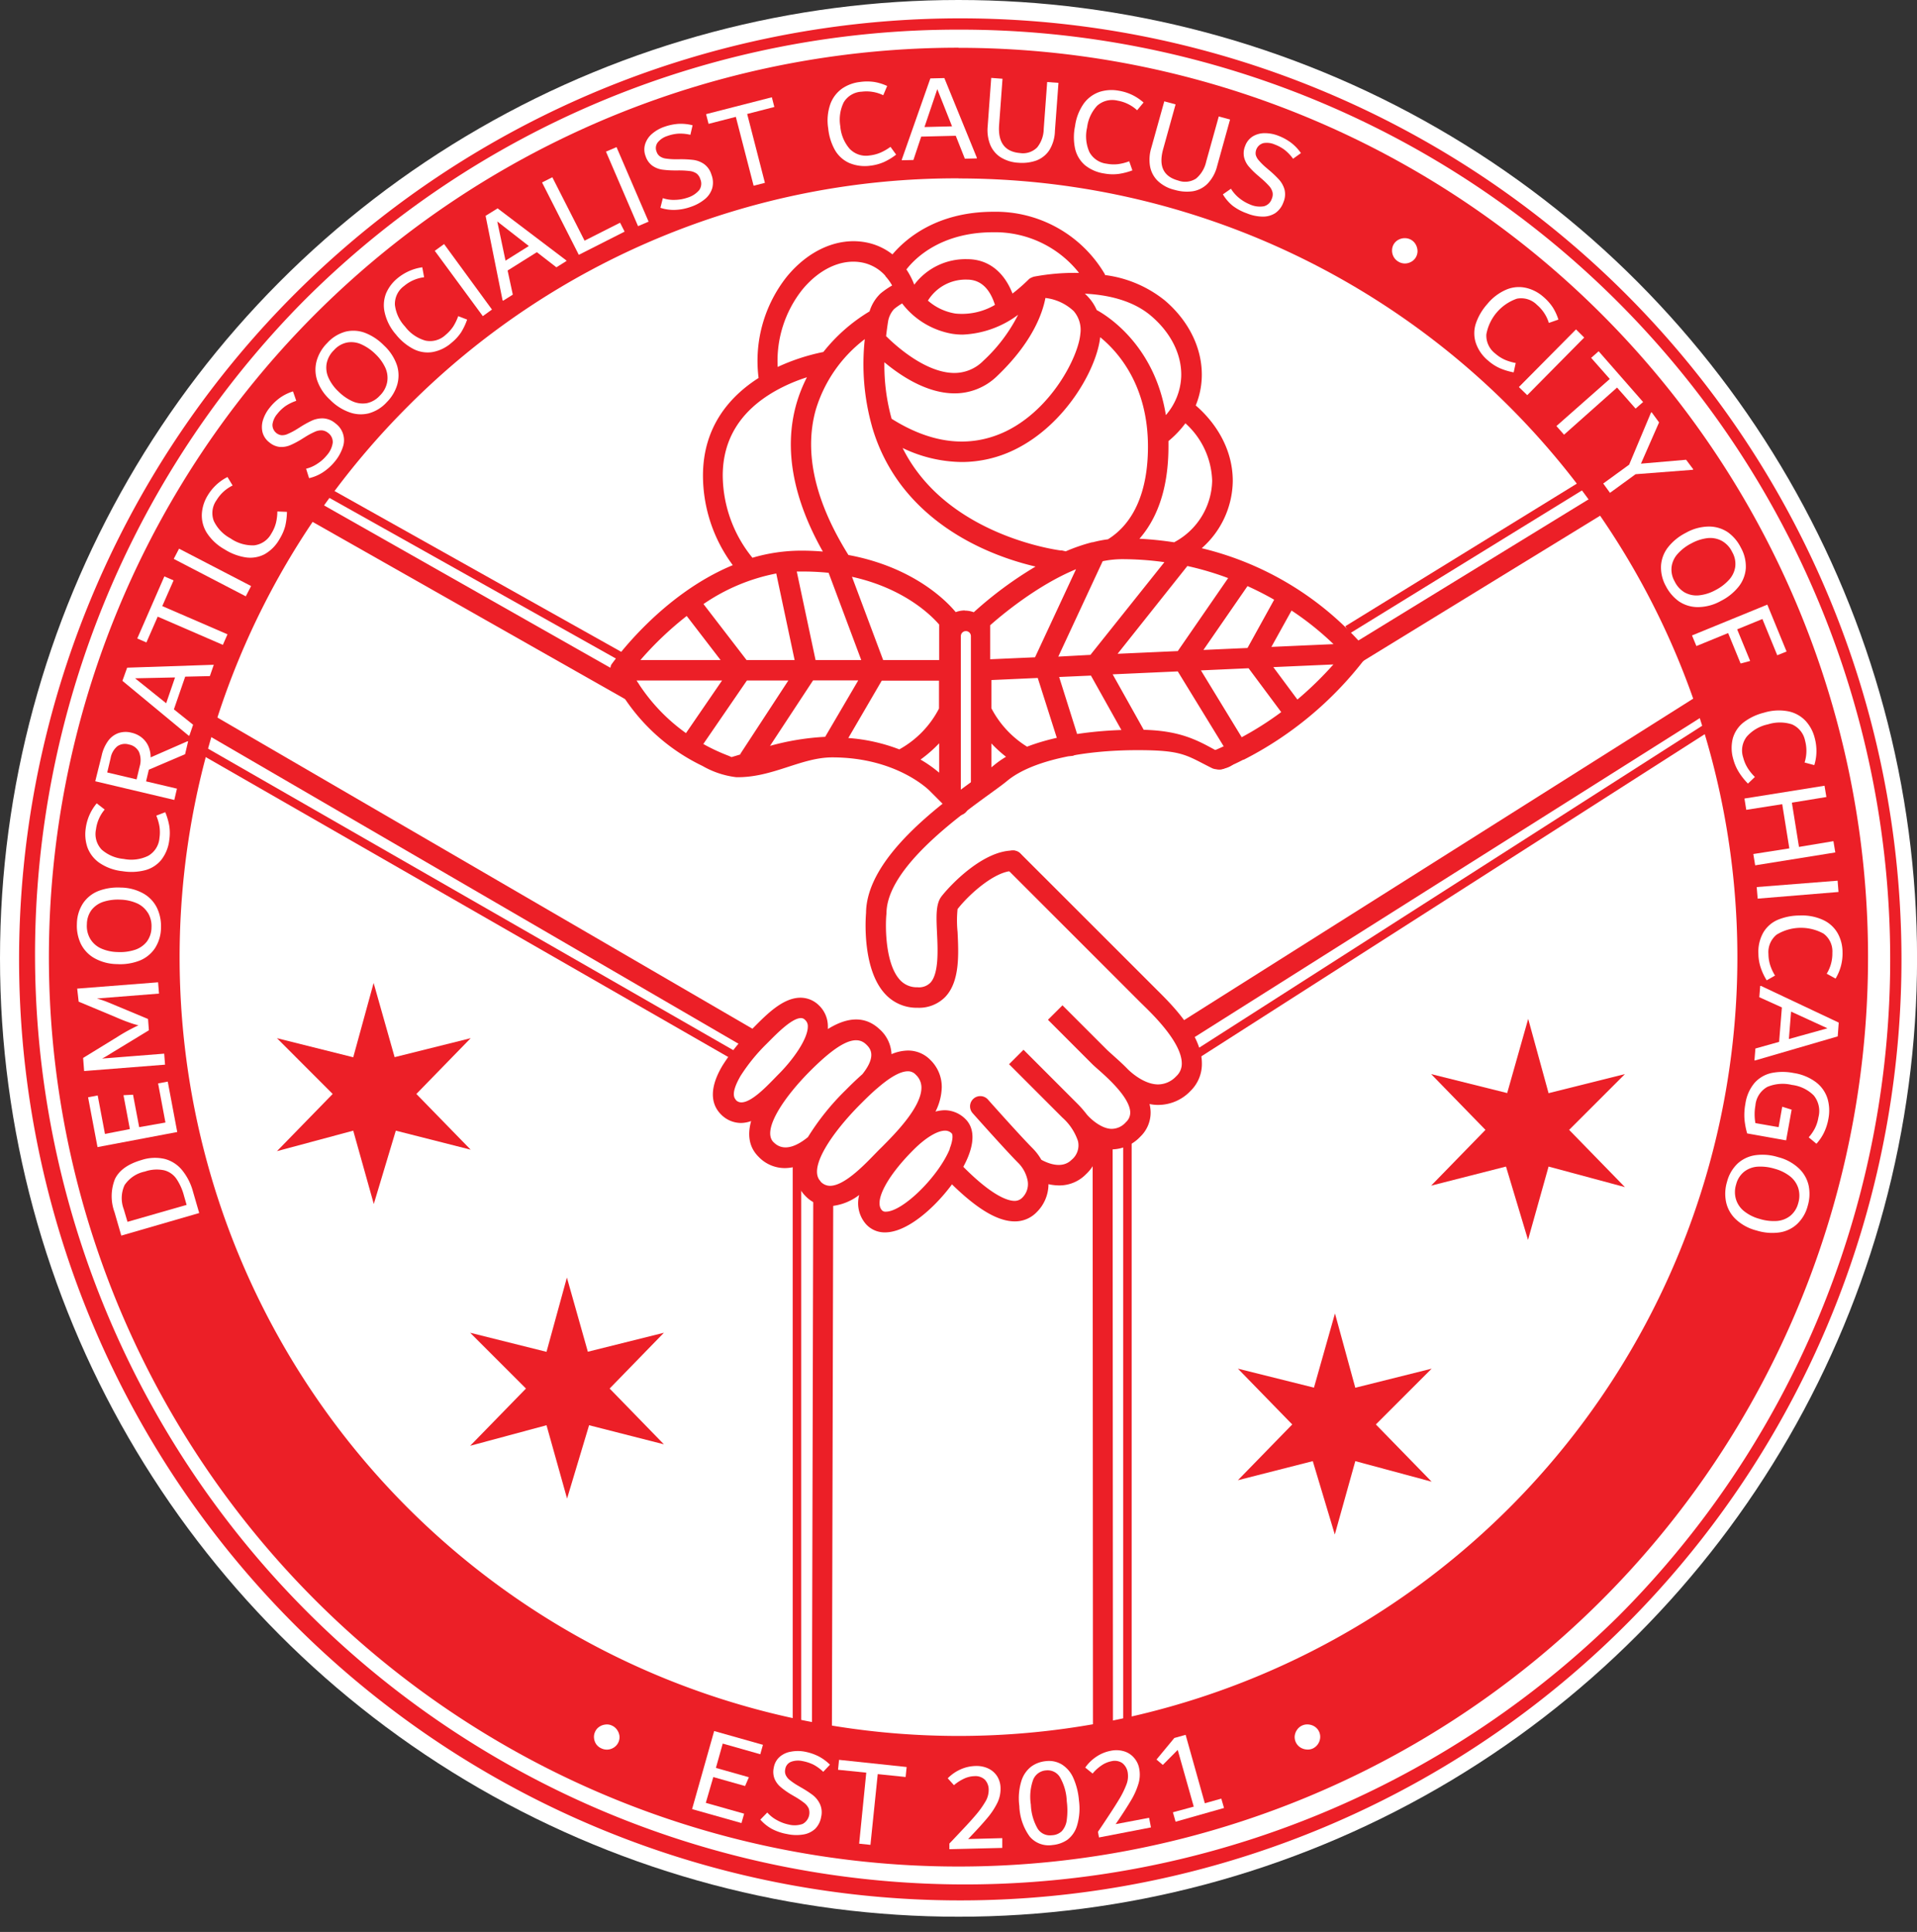 <svg id="Layer_1" data-name="Layer 1" xmlns="http://www.w3.org/2000/svg" viewBox="0 0 339.51 342.22"><rect x="0" y="0" width="339.51" height="342.22" fill="#333333" stroke="none"/><defs><style>.cls-1{fill:#fff;}.cls-2{fill:#ec1f27;}.cls-3,.cls-4{fill:none;stroke:#ec1f27;stroke-miterlimit:10;}.cls-3{stroke-width:1.5px;}.cls-4{stroke-width:3.54px;}</style></defs><circle class="cls-1" cx="169.76" cy="169.76" r="169.76"/><path class="cls-2" d="M170.07,5.25A164.69,164.69,0,0,1,286.53,286.39,164.7,164.7,0,0,1,53.61,53.48,163.65,163.65,0,0,1,170.07,5.25m0-2A166.69,166.69,0,1,0,336.76,169.94,166.69,166.69,0,0,0,170.07,3.25Z"/><line class="cls-3" x1="316.97" y1="119.52" x2="211.63" y2="186.95"/><line class="cls-3" x1="199.67" y1="200.3" x2="199.67" y2="323.59"/><line class="cls-3" x1="25.7" y1="127.08" x2="130.64" y2="187.33"/><line class="cls-3" x1="141.14" y1="206.18" x2="141.14" y2="321.09"/><line class="cls-3" x1="51.04" y1="83.24" x2="110.09" y2="116.36"/><line class="cls-3" x1="238.65" y1="111.57" x2="283.34" y2="84.04"/><line class="cls-4" x1="239.96" y1="115.91" x2="287.44" y2="86.79"/><line class="cls-4" x1="112.29" y1="122.7" x2="44.06" y2="84"/><line class="cls-4" x1="145.8" y1="211.67" x2="145.52" y2="324.99"/><line class="cls-4" x1="195.28" y1="201.3" x2="195.35" y2="322.59"/><line class="cls-4" x1="208.84" y1="183.34" x2="307.39" y2="121.1"/><line class="cls-4" x1="133.03" y1="184.14" x2="28.1" y2="123.1"/><g id="Mono_Logo_-_DSA_Black" data-name="Mono Logo - DSA Black"><line class="cls-2" x1="240.18" y1="115.73" x2="173.59" y2="118.71"/><line class="cls-2" x1="184.76" y1="117.7" x2="194.02" y2="97.81"/><line class="cls-2" x1="194.02" y1="117.8" x2="209.57" y2="98.25"/><line class="cls-2" x1="209.57" y1="117.1" x2="220.32" y2="101.51"/><line class="cls-2" x1="222.04" y1="116.54" x2="228.11" y2="105.53"/><line class="cls-2" x1="222.04" y1="116.54" x2="229.47" y2="126.52"/><line class="cls-2" x1="209.57" y1="117.1" x2="219.32" y2="133.02"/><line class="cls-2" x1="194.02" y1="117.8" x2="201.1" y2="130.45"/><line class="cls-2" x1="184.76" y1="117.7" x2="189.3" y2="132.11"/><line class="cls-2" x1="155.18" y1="118.71" x2="148.11" y2="99.8"/><line class="cls-2" x1="143" y1="118.71" x2="138.94" y2="99.56"/><line class="cls-2" x1="131.36" y1="118.71" x2="121.99" y2="106.57"/><line class="cls-2" x1="131.36" y1="118.71" x2="121.99" y2="132.35"/><line class="cls-2" x1="143" y1="118.71" x2="132.66" y2="134.53"/><line class="cls-2" x1="155.18" y1="118.71" x2="147.22" y2="132.35"/><line class="cls-2" x1="187.66" y1="99.33" x2="188.88" y2="99.61"/><path class="cls-2" d="M241.89,116.31a2,2,0,0,0,.1-.64v0s0-.06,0-.09a2,2,0,0,0-.13-.53,2.12,2.12,0,0,0-.12-.2,1.39,1.39,0,0,0-.11-.21,55.07,55.07,0,0,0-28.8-17.53,16.11,16.11,0,0,0,5.5-11.89c0-6.93-4.41-11.56-6.56-13.4a14.38,14.38,0,0,0,1.07-5c.16-4.95-2.21-9.9-6.52-13.58a21.12,21.12,0,0,0-10.63-4.52s0-.08,0-.12a22.41,22.41,0,0,0-19.74-11.09c-10.09,0-15.58,4.82-17.89,7.55a10.91,10.91,0,0,0-4.88-2.16c-4.87-.85-10,1.44-13.83,6.11a24,24,0,0,0-5,17.94c-5.1,3.26-9.85,8.63-9.85,17.31a26.63,26.63,0,0,0,5.28,15.85c-12.71,5.26-21,16.93-21.47,17.56a1.74,1.74,0,0,0-.14.27.41.41,0,0,1,0,.09,1.9,1.9,0,0,0-.12.62s0,0,0,.06,0,.05,0,.07a1.84,1.84,0,0,0,.12.61v0h0a34.53,34.53,0,0,0,16.23,16.28,15.72,15.72,0,0,0,6,2c6.43.1,11.45-3.51,17-3.51,11.43,0,17.17,5.84,17.26,5.93l3.8,3.81a1.8,1.8,0,0,0,1.29.53,1.78,1.78,0,0,0,1.28-.53,1.8,1.8,0,0,0,0-2.56l-.86-.86V112.68a.89.89,0,0,1,1.78,0v26.46a1.82,1.82,0,0,0,3.63,0v-7.45a23,23,0,0,0,4.9,3.95,1.81,1.81,0,1,0,1.88-3.1,17.54,17.54,0,0,1-6.78-7.08v-5l8.21-.37,4,12.57a1.81,1.81,0,0,0,1.73,1.27,2.15,2.15,0,0,0,.55-.08,1.82,1.82,0,0,0,1.18-2.28l-3.67-11.65,5.63-.25,6.53,11.67a1.8,1.8,0,0,0,1.59.93A1.75,1.75,0,0,0,202,132a1.82,1.82,0,0,0,.7-2.47l-5.64-10.08,11.53-.52,8.13,13.27c-.46.21-.91.42-1.39.62a1.81,1.81,0,0,0,.7,3.49,1.75,1.75,0,0,0,.7-.14c1.19-.5,2.33-1,3.45-1.6l.1,0h0a63.2,63.2,0,0,0,21.38-17.77,2.44,2.44,0,0,0,.14-.28Zm-54.46,0,7.86-16.9a17.49,17.49,0,0,1,3.34-.36,54.15,54.15,0,0,1,7.59.53L193.12,116ZM158.34,54.75a11.32,11.32,0,0,1,1.43-1,14.22,14.22,0,0,0,8.89,5.38,12.29,12.29,0,0,0,1.82.14,17.59,17.59,0,0,0,9.83-3.51,28.64,28.64,0,0,1-6.17,8.16,7.17,7.17,0,0,1-5.4,2.14c-5-.18-10.16-4.87-11.81-6.52.11-.92.23-1.86.39-2.81A4.4,4.4,0,0,1,158.34,54.75Zm6-1.5a7.84,7.84,0,0,1,6.95-3.72c2.81,0,4.21,2.21,4.92,4.48a11.53,11.53,0,0,1-7,1.53A9.67,9.67,0,0,1,164.34,53.25Zm-7.71,10.92c2.8,2.34,7.27,5.33,12,5.5a10.76,10.76,0,0,0,8.05-3.14c6.15-5.9,7.95-11,8.47-13.75a8.78,8.78,0,0,1,5,2.32,5.07,5.07,0,0,1,1.18,4.07c-.35,4-5.05,13.28-13.18,17.23-6.26,3-13.07,2.29-20.24-2.22A35.37,35.37,0,0,1,156.63,64.17Zm13.66,17.67a21.32,21.32,0,0,0,9.39-2.18c9-4.39,14.55-14.29,15.17-19.93,3.24,2.65,8.46,8.58,8.46,19.39,0,7.84-2.45,13.52-7.09,16.41l0,0a21.45,21.45,0,0,0-2.7.53.61.61,0,0,0-.13,0,31.83,31.83,0,0,0-4.64,1.6l-.66-.15H188s-.07,0-.11,0-16.46-2-25.38-13.87a27,27,0,0,1-2.65-4.28A24.72,24.72,0,0,0,170.29,81.84Zm40,18.42a53.21,53.21,0,0,1,7.22,2.14l-8.92,12.93-10.66.48Zm10.65,3.56c1.68.76,3.26,1.57,4.72,2.41l-4.72,8.55-7.81.35Zm7.8,4.33a52.06,52.06,0,0,1,7.43,5.95l-11,.49Zm-14.06-23a12.63,12.63,0,0,1-6.74,10.91,61.56,61.56,0,0,0-6.14-.63c2.79-3.18,5.14-8.26,5.14-16.36,0-.33,0-.62,0-.94a17.83,17.83,0,0,0,3-3.15A14.25,14.25,0,0,1,214.68,85.2ZM209.2,66.7a11.09,11.09,0,0,1-2.72,6.83c-2-12.43-10.47-17.65-12.25-18.61a8,8,0,0,0-1.46-2.26,6.44,6.44,0,0,0-.64-.64c3.94.2,8.49,1.13,11.81,4C207.41,59,209.32,62.86,209.2,66.7ZM175.89,41.14a18.94,18.94,0,0,1,15.21,7.2,39.22,39.22,0,0,0-8,.67s-.07,0-.12.05a1.39,1.39,0,0,0-.19.06l-.1.06-.05,0a3,3,0,0,0-.3.19s-.08,0-.11.08A32,32,0,0,1,179.32,52c-1.52-3.89-4.34-6.09-8-6.09a11.36,11.36,0,0,0-9.4,4.52,13.46,13.46,0,0,0-1.39-2.7C162.1,45.69,166.71,41.14,175.89,41.14ZM142.1,51.3c3-3.64,6.85-5.44,10.41-4.83a7.4,7.4,0,0,1,4.29,2.38l0,.06A8.73,8.73,0,0,1,158,50.57,14.56,14.56,0,0,0,155.93,52,7.39,7.39,0,0,0,154,55.16a30.31,30.31,0,0,0-8.18,7.19A36.25,36.25,0,0,0,137.73,65,20.32,20.32,0,0,1,142.1,51.3ZM128,84.26c0-6.45,3.13-11.49,9.3-15a29.75,29.75,0,0,1,5.61-2.43A26.18,26.18,0,0,0,141,71.7c-2.17,7.86-.57,16.6,4.73,26-1.24-.1-2.51-.16-3.85-.16a30.75,30.75,0,0,0-8.62,1.26A23.31,23.31,0,0,1,128,84.26Zm31.24,48.47a31.34,31.34,0,0,0-9-2l5.92-10.16h10.14v4.94a17.32,17.32,0,0,1-7.08,7.26Zm-22.86-.62L144,120.52h8l-5.86,10A44.89,44.89,0,0,0,136.41,132.11Zm-6.82,2-.49-.22a33.6,33.6,0,0,1-4.51-2.1l7.72-11.25h7.34l-8.5,13a.42.42,0,0,0,0,.1Zm7.92-32.51,3.25,15.32h-8.51L124.59,107A34.25,34.25,0,0,1,137.51,101.58Zm9.28-.11,5.77,15.43h-8.09l-3.33-15.68.76,0A44.09,44.09,0,0,1,146.79,101.47Zm19.57,11.21v4.22h-9.92l-5.52-14.75c9.41,2.08,14.18,7,15.44,8.46Zm-44.71-3.59,6,7.81h-14.2A58.29,58.29,0,0,1,121.65,109.09Zm-8.92,11.43h15.18l-6.39,9.32A32.51,32.51,0,0,1,112.73,120.52Zm50.34,14a23.09,23.09,0,0,0,3.29-2.88v5.21A22.45,22.45,0,0,0,163.07,134.57Zm7.81-26.41a4.68,4.68,0,0,0-1.59.3c-1.41-1.72-7.25-7.94-19-10.12-5.92-9.48-7.88-18.1-5.81-25.63a24.61,24.61,0,0,1,8.71-12.61,40.77,40.77,0,0,0,1.29,15.51,2.45,2.45,0,0,0,.09.32,31.76,31.76,0,0,0,5,9.94c7.12,9.44,18,13.15,23.86,14.52a67.82,67.82,0,0,0-10.94,8.09A4.57,4.57,0,0,0,170.88,108.16Zm4.52,4.52v-1.9c1.89-1.68,8.27-7.06,15.2-9.92l-7.26,15.6-7.94.35Zm37.32,6.1,8.44-.38,5.78,7.77a57.07,57.07,0,0,1-7,4.45Zm17.06,5.13-4.24-5.71,10.64-.47A62.83,62.83,0,0,1,229.78,123.91Z"/><path class="cls-2" d="M205,175.45l-.49-.49-23.78-23.77a1.81,1.81,0,0,0-2.57,2.56l23.78,23.78.52.51c1.87,1.82,6.82,6.67,6.84,10.32a3,3,0,0,1-1,2.3,4.43,4.43,0,0,1-3.18,1.43c-2.5,0-4.85-2.17-5.35-2.66-1.05-1.09-2.11-2-2.93-2.75-.36-.32-.65-.58-.83-.76l-7.84-7.84-2.57,2.56,7.84,7.85c.22.22.57.53,1,.91,1.69,1.49,5.65,5,5.73,7.63a2.29,2.29,0,0,1-.77,1.75,3.36,3.36,0,0,1-2.61,1.18c-1.87-.08-3.76-1.88-4.33-2.57h0a19.36,19.36,0,0,0-1.76-2l-9.43-9.44-2.56,2.56,9.43,9.44a9.71,9.71,0,0,1,2.77,4.16,3.3,3.3,0,0,1-1.12,3.33c-1.79,1.78-4.45.49-5.36,0a9.82,9.82,0,0,0-1.59-2.08c-2.19-2.2-7.81-8.52-7.87-8.59a1.81,1.81,0,1,0-2.71,2.41c.23.26,5.75,6.47,8,8.74a6.09,6.09,0,0,1,1.74,3.22,3.36,3.36,0,0,1-1,3.06,1.86,1.86,0,0,1-1.31.52c-1.22,0-4.09-.88-9.59-6.55a1.81,1.81,0,0,0-2.6,2.52c5,5.13,8.94,7.63,12.16,7.66h.05a5.3,5.3,0,0,0,3.85-1.59,7,7,0,0,0,2.13-5,8.86,8.86,0,0,0,1.87.22,6.57,6.57,0,0,0,4.79-2,7.14,7.14,0,0,0,2.27-4.79,7.58,7.58,0,0,0,2,.41h.33a7.09,7.09,0,0,0,5-2.25,5.91,5.91,0,0,0,1.83-4.43,7,7,0,0,0-.19-1.36,7,7,0,0,0,1.46.16h.11a7.9,7.9,0,0,0,5.7-2.49,6.66,6.66,0,0,0,2-4.89C212.86,183.18,207.32,177.76,205,175.45Z"/><path class="cls-2" d="M167.33,196.66a6.71,6.71,0,0,0-1.65.24,10.15,10.15,0,0,0,1.11-4.27,6.66,6.66,0,0,0-2-4.86,5.5,5.5,0,0,0-4-1.68,7.6,7.6,0,0,0-2.9.64,6.26,6.26,0,0,0-2.15-4.45c-2.89-2.68-6.23-1.8-9.12,0,0-.16,0-.31,0-.47a5.13,5.13,0,0,0-1.6-3.74,4.63,4.63,0,0,0-3.25-1.34c-3.06,0-5.92,2.88-8.21,5.19l-.46.46a35.53,35.53,0,0,0-5.15,6.38c-2.74,4.61-1.66,7.24-.26,8.64a5,5,0,0,0,3.54,1.52,5.62,5.62,0,0,0,1.8-.34c-.65,2.34-.45,4.57,1.32,6.33a6.41,6.41,0,0,0,4.66,2,7.3,7.3,0,0,0,2-.3,5.93,5.93,0,0,0,1.64,5.25,5.8,5.8,0,0,0,4.21,1.81h0a9.6,9.6,0,0,0,5.31-2,5.63,5.63,0,0,0,1.14,5.1,4.43,4.43,0,0,0,3.45,1.53h0c5.32,0,12.59-8.13,14.7-13.41,1.49-3.71.54-5.7-.52-6.71A5.25,5.25,0,0,0,167.33,196.66Zm-37-1.85c-.92-.92.12-3,.82-4.22a32.28,32.28,0,0,1,4.6-5.67l.46-.46c1.53-1.54,4.09-4.12,5.64-4.12a1,1,0,0,1,.75.34,1.47,1.47,0,0,1,.47,1.15c0,2.24-2.68,6-5.38,8.65l-.64.66c-1.41,1.44-4,4.13-5.74,4.13A1.3,1.3,0,0,1,130.29,194.81Zm6.66,7.51c-2.11-2.11,1.84-8,6.69-12.81s7.82-6.25,9.65-4.57c.68.64,2.09,1.95-.59,5.33-1,.89-2,1.84-2.94,2.8a44,44,0,0,0-6.71,8.35C141.53,202.7,138.92,204.29,137,202.32Zm8.34,6.93c-2.27-2.27,1.9-8.47,7-13.61.77-.77,1.79-1.79,2.9-2.76,0,0,.1-.07.15-.12v0c1.83-1.59,3.86-3,5.42-3a1.85,1.85,0,0,1,1.39.61,3.1,3.1,0,0,1,1,2.29c0,3.55-4.93,8.42-7,10.51l-.51.5-.83.85c-2,2.07-5.39,5.53-7.85,5.53A2.27,2.27,0,0,1,145.29,209.25Zm22.89-5.75c-2,4.89-8.32,11.13-11.34,11.13a.82.82,0,0,1-.71-.28c-1.39-1.6.93-6,5.64-10.7,2.11-2.11,4.19-3.37,5.56-3.37a1.61,1.61,0,0,1,1.18.48C168.78,201,168.78,202,168.18,203.5Z"/><path class="cls-2" d="M157,161.81c0-7.91,12.43-16.93,18.4-21.26,1.3-.94,2.32-1.68,3-2.25,4.1-3.39,12.72-5.42,23.06-5.42,8,0,8.57.88,13.18,3.18,1.59.8,5.18-.79,3.59-1.59-5.1-2.55-7.79-5.21-16.77-5.21-11.32,0-20.57,2.27-25.37,6.25-.59.49-1.62,1.24-2.82,2.1-6.93,5-19.82,14.39-19.89,24.12-.09,1-.68,9.89,3.33,14.28a7.55,7.55,0,0,0,5.79,2.5,6.48,6.48,0,0,0,4.91-1.92c2.61-2.74,2.37-7.6,2.18-11.51a19.86,19.86,0,0,1,0-4.05c2.12-2.72,6.7-6.75,9.81-6.75a1.81,1.81,0,0,0,0-3.62c-5.2,0-10.91,5.88-12.67,8.14-1,1.32-.92,3.48-.78,6.46s.35,7.21-1.19,8.83a2.84,2.84,0,0,1-2.28.79,4,4,0,0,1-3.11-1.32c-2.56-2.8-2.6-9.31-2.39-11.59Z"/></g><path class="cls-2" d="M169.76,31.61A137.95,137.95,0,0,1,267.3,267.1,137.94,137.94,0,1,1,72.22,72a137,137,0,0,1,97.54-40.41m0-23.14A161.09,161.09,0,1,0,330.84,169.56,161.09,161.09,0,0,0,169.76,8.47Z"/><path class="cls-1" d="M105.62,309a2.3,2.3,0,0,1-.41-1.07,2.11,2.11,0,0,1,.18-1.16,2.07,2.07,0,0,1,.74-.89,2.36,2.36,0,0,1,1.09-.4,2,2,0,0,1,1.15.18,2.13,2.13,0,0,1,.91.75,2.41,2.41,0,0,1,.43,1.09,2.18,2.18,0,0,1-.92,2,2.31,2.31,0,0,1-1.1.41,2.23,2.23,0,0,1-1.16-.2A2.21,2.21,0,0,1,105.62,309Z"/><path class="cls-1" d="M125,319.35l6.79,1.92-.47,1.66-8.75-2.47,3.91-13.83,8.64,2.44-.47,1.67L128,308.85l-1.21,4.31,5.84,1.65-.67,1.56-5.63-1.59Z"/><path class="cls-1" d="M136.66,323.94a7.63,7.63,0,0,1-2-1.62l1.23-1.26a6.11,6.11,0,0,0,1.78,1.39,7.26,7.26,0,0,0,2,.74,4.26,4.26,0,0,0,2.49-.11,2.27,2.27,0,0,0,1.07-2.73,2.7,2.7,0,0,0-.81-1,14.2,14.2,0,0,0-1.75-1.16l-.34-.2a14,14,0,0,1-2-1.38,3.92,3.92,0,0,1-1.14-1.49,3.37,3.37,0,0,1-.15-2,3.26,3.26,0,0,1,1.06-1.93,4,4,0,0,1,2-.91,6.52,6.52,0,0,1,2.41,0,9.35,9.35,0,0,1,2.41.8,8.29,8.29,0,0,1,2.07,1.51l-1.19,1.26a7.87,7.87,0,0,0-1.68-1.24,7.44,7.44,0,0,0-2-.66,3.6,3.6,0,0,0-2,.12,1.65,1.65,0,0,0-1.05,1.33,1.63,1.63,0,0,0,.08,1,2.37,2.37,0,0,0,.72.91,11.61,11.61,0,0,0,1.59,1.07l.35.21a19,19,0,0,1,2.15,1.39,4.42,4.42,0,0,1,1.25,1.57,3.54,3.54,0,0,1,.22,2.29,3.89,3.89,0,0,1-1.06,2.11,4,4,0,0,1-2.07,1,7.63,7.63,0,0,1-2.88-.07A9.09,9.09,0,0,1,136.66,323.94Z"/><path class="cls-1" d="M160.57,313l-.18,1.77-4.94-.51-1.29,12.53-2-.21L153.42,314l-5-.51.18-1.76Z"/><path class="cls-1" d="M177.51,325.6l0,1.73-9.37.23,0-1,.78-.82c1.72-1.82,3-3.17,3.74-4.06a16.07,16.07,0,0,0,1.81-2.47,4,4,0,0,0,.63-2.1,2.59,2.59,0,0,0-.69-1.88,2.46,2.46,0,0,0-1.84-.61,4.7,4.7,0,0,0-1.89.47,7.58,7.58,0,0,0-1.73,1.13L167.85,315a7.34,7.34,0,0,1,2.23-1.56,6.83,6.83,0,0,1,2.7-.62,4.87,4.87,0,0,1,2.22.43,3.78,3.78,0,0,1,1.59,1.37,4,4,0,0,1,.61,2.12,5.61,5.61,0,0,1-.55,2.58,13.14,13.14,0,0,1-1.78,2.7c-.79.95-1.92,2.19-3.41,3.74Z"/><path class="cls-1" d="M182.35,325.3a9.76,9.76,0,0,1-1.82-5.39,10.42,10.42,0,0,1,.37-4.46,5.1,5.1,0,0,1,1.77-2.55,5.24,5.24,0,0,1,2.56-.94,4.42,4.42,0,0,1,2.86.61,5.4,5.4,0,0,1,2,2.37,12.27,12.27,0,0,1,1,4,10.58,10.58,0,0,1-.35,4.47,4.86,4.86,0,0,1-1.73,2.5,5.52,5.52,0,0,1-2.61.91A4.38,4.38,0,0,1,182.35,325.3Zm5.7-.93a3.61,3.61,0,0,0,.88-2,12.67,12.67,0,0,0,0-3.3,9.22,9.22,0,0,0-1.2-4.25,2.54,2.54,0,0,0-2.46-1.22,2.64,2.64,0,0,0-2.29,1.65,9,9,0,0,0-.41,4.42,9.14,9.14,0,0,0,1.21,4.26,2.57,2.57,0,0,0,2.49,1.16A2.7,2.7,0,0,0,188.05,324.37Z"/><path class="cls-1" d="M203.51,322l.33,1.7-9.2,1.78-.19-1,.63-.93c1.39-2.08,2.4-3.62,3-4.63a15.9,15.9,0,0,0,1.38-2.73,4.08,4.08,0,0,0,.27-2.17,2.63,2.63,0,0,0-1-1.74,2.42,2.42,0,0,0-1.91-.3,4.64,4.64,0,0,0-1.79.78,7.21,7.21,0,0,0-1.52,1.4l-1.31-1.06a7.39,7.39,0,0,1,1.95-1.91,6.79,6.79,0,0,1,2.56-1.06,4.77,4.77,0,0,1,2.26.06,3.69,3.69,0,0,1,1.79,1.09,3.92,3.92,0,0,1,1,2,5.61,5.61,0,0,1-.12,2.63,12.82,12.82,0,0,1-1.3,2.95c-.63,1.07-1.54,2.49-2.75,4.26Z"/><path class="cls-1" d="M213.38,319.42l2.92-.82.48,1.66-8.58,2.43-.47-1.67,3.69-1-2.84-10.05-2.64,2.66-1.12-.95,3.16-3.82,2-.56Z"/><path class="cls-1" d="M231.31,309.89a2.37,2.37,0,0,1-1.08-.4,2.19,2.19,0,0,1-.93-2,2.39,2.39,0,0,1,.42-1.09,2.19,2.19,0,0,1,2.05-.93,2.4,2.4,0,0,1,1.11.4,2.1,2.1,0,0,1,.74.88,2.17,2.17,0,0,1,.18,1.15,2.29,2.29,0,0,1-1.34,1.84A2.19,2.19,0,0,1,231.31,309.89Z"/><path class="cls-1" d="M20.35,208.87q1.11-2.34,4.72-3.39a7.6,7.6,0,0,1,4.14-.18,5.9,5.9,0,0,1,3.06,2,10.19,10.19,0,0,1,1.91,3.78l1.1,3.79-13.8,4-1.2-4.15A8.23,8.23,0,0,1,20.35,208.87Zm10.88-.08a3.79,3.79,0,0,0-2.16-1.49,6.39,6.39,0,0,0-3.4.22,5.7,5.7,0,0,0-3.61,2.41,5.53,5.53,0,0,0-.14,4.27l.66,2.23,10.47-3-.46-1.6A9.76,9.76,0,0,0,31.23,208.79Z"/><path class="cls-1" d="M29.3,198.84,28,191.91l1.71-.32,1.68,8.93-14.12,2.67-1.67-8.82,1.7-.33,1.29,6.82L23,200l-1.13-6,1.69-.09,1.09,5.75Z"/><path class="cls-1" d="M13.67,175.12,28,174l.16,2-11,.87a18.1,18.1,0,0,1,2.06.71l7,2.92.15,2-6.43,3.91-1,.62c-.33.2-.62.36-.86.48l11-.87.15,1.95-14.33,1.13-.18-2.32,6.07-3.73a32.47,32.47,0,0,1,3.73-2.05,15.28,15.28,0,0,1-1.76-.54q-1-.35-2.25-.9l-6.58-2.75Z"/><path class="cls-1" d="M27.42,168a5.91,5.91,0,0,1-2.72,2.17,9.47,9.47,0,0,1-3.95.61,8.43,8.43,0,0,1-4.11-1.1,5.94,5.94,0,0,1-2.36-2.57,7.43,7.43,0,0,1-.66-3.47A6.79,6.79,0,0,1,14.71,160a5.89,5.89,0,0,1,2.71-2.17,9.66,9.66,0,0,1,3.95-.61,8.37,8.37,0,0,1,4.11,1.1,5.91,5.91,0,0,1,2.36,2.58,7.52,7.52,0,0,1,.67,3.46A6.76,6.76,0,0,1,27.42,168Zm-1.26-6.34A4.32,4.32,0,0,0,24.24,160a7.81,7.81,0,0,0-2.93-.64,8.45,8.45,0,0,0-3,.38,4.38,4.38,0,0,0-2.09,1.44,4.29,4.29,0,0,0-.83,2.52,4.48,4.48,0,0,0,.62,2.65A4.32,4.32,0,0,0,17.89,168a7.57,7.57,0,0,0,2.92.64,8.51,8.51,0,0,0,3.05-.38A4.43,4.43,0,0,0,26,166.8a4.29,4.29,0,0,0,.83-2.52A4.56,4.56,0,0,0,26.16,161.63Z"/><path class="cls-1" d="M28.55,152.33a5.51,5.51,0,0,1-2.86,1.82,9.8,9.8,0,0,1-4,.17,8.88,8.88,0,0,1-4.13-1.51,5.77,5.77,0,0,1-2.08-2.72,7.19,7.19,0,0,1-.3-3.34,8.64,8.64,0,0,1,1.95-4.45l1.41,1.1A6.78,6.78,0,0,0,17,146.91a4,4,0,0,0,1,3.58,6.8,6.8,0,0,0,3.91,1.66,6.84,6.84,0,0,0,4.33-.55,4,4,0,0,0,2-3.15,7.1,7.1,0,0,0,0-2.06,9,9,0,0,0-.56-1.91l1.59-.61a11.68,11.68,0,0,1,.71,2.42,8.35,8.35,0,0,1,0,2.5A7,7,0,0,1,28.55,152.33Z"/><path class="cls-1" d="M33.19,131.31l.13,0-.54,2.29-6.42,2.74-.49,2.07,5.47,1.29-.47,2-14-3.31L18,133.86a6.91,6.91,0,0,1,1.17-2.65A3.85,3.85,0,0,1,21,129.85a4,4,0,0,1,2.29-.06,4.47,4.47,0,0,1,1.75.81,4.11,4.11,0,0,1,1.19,1.47,4.91,4.91,0,0,1,.45,2.09Zm-9,6.75.54-2.27a3.87,3.87,0,0,0-.12-2.61,2.5,2.5,0,0,0-1.78-1.3,2.36,2.36,0,0,0-2.06.32,3.5,3.5,0,0,0-1.18,2.1l-.6,2.53Z"/><path class="cls-1" d="M22.52,118.27l15.21-.51.13,0-.69,2-4.37.1-2,5.79,3.4,2.73-.66,1.93-.13,0-11.73-9.71Zm6.91,6.3L31,120l-7.08.15Z"/><path class="cls-1" d="M29.11,102.1l1.63.71-2,4.55,11.55,5-.82,1.87-11.54-5-2,4.57-1.62-.7Z"/><path class="cls-1" d="M43.53,105.63,30.77,99l.94-1.81,12.76,6.62Z"/><path class="cls-1" d="M46.85,98.18a5.49,5.49,0,0,1-3.35.55,9.77,9.77,0,0,1-3.73-1.42,8.9,8.9,0,0,1-3.19-3A5.77,5.77,0,0,1,35.75,91a7,7,0,0,1,1-3.18,8.61,8.61,0,0,1,3.54-3.32L41.2,86a6.84,6.84,0,0,0-2.85,2.6,3.92,3.92,0,0,0-.48,3.69,6.84,6.84,0,0,0,2.94,3.07A6.9,6.9,0,0,0,45,96.6a4,4,0,0,0,3.07-2.11,6.65,6.65,0,0,0,.81-1.89,9,9,0,0,0,.24-2l1.7.07a12,12,0,0,1-.3,2.5,8.56,8.56,0,0,1-1,2.3A7,7,0,0,1,46.85,98.18Z"/><path class="cls-1" d="M57.13,83.7a7.5,7.5,0,0,1-2.39,1l-.53-1.67a6.27,6.27,0,0,0,2.06-.93,6.73,6.73,0,0,0,1.59-1.43,4.19,4.19,0,0,0,1.07-2.26,2,2,0,0,0-.84-1.74A2,2,0,0,0,57,76.23a2.72,2.72,0,0,0-1.25.26,13.62,13.62,0,0,0-1.84,1l-.34.21a15.43,15.43,0,0,1-2.17,1.16,4.11,4.11,0,0,1-1.85.31,3.4,3.4,0,0,1-1.85-.81,3.31,3.31,0,0,1-1.22-1.84,4.11,4.11,0,0,1,.12-2.19,6.64,6.64,0,0,1,1.16-2.11,9.2,9.2,0,0,1,1.83-1.76,8.36,8.36,0,0,1,2.3-1.13L52.47,71a8,8,0,0,0-1.88.91,7,7,0,0,0-1.49,1.42,3.6,3.6,0,0,0-.84,1.83,1.83,1.83,0,0,0,1.58,1.93A2.38,2.38,0,0,0,51,76.85a11.62,11.62,0,0,0,1.69-.9l.34-.21a17.83,17.83,0,0,1,2.24-1.25,4.45,4.45,0,0,1,2-.38,3.6,3.6,0,0,1,2.13.88,3.68,3.68,0,0,1,1.31,4.23,7.71,7.71,0,0,1-1.4,2.52A9.3,9.3,0,0,1,57.13,83.7Z"/><path class="cls-1" d="M65.26,73.23A5.87,5.87,0,0,1,61.8,73a9.13,9.13,0,0,1-3.35-2.19,8.3,8.3,0,0,1-2.32-3.56,6,6,0,0,1,0-3.5,7.35,7.35,0,0,1,1.83-3,6.79,6.79,0,0,1,3.23-2,5.87,5.87,0,0,1,3.46.21A9.48,9.48,0,0,1,68,61.19a8.52,8.52,0,0,1,2.32,3.56,6,6,0,0,1,0,3.5,7.39,7.39,0,0,1-1.83,3A6.69,6.69,0,0,1,65.26,73.23Zm3.31-5.55a4.34,4.34,0,0,0-.32-2.52,7.9,7.9,0,0,0-1.75-2.43A8.46,8.46,0,0,0,64,61a4.27,4.27,0,0,0-2.51-.33A4.21,4.21,0,0,0,59.17,62a4.5,4.5,0,0,0-1.32,2.39,4.31,4.31,0,0,0,.32,2.51,7.68,7.68,0,0,0,1.75,2.43,8.5,8.5,0,0,0,2.52,1.76,4.43,4.43,0,0,0,2.51.33,4.3,4.3,0,0,0,2.3-1.32A4.5,4.5,0,0,0,68.57,67.68Z"/><path class="cls-1" d="M76.56,62.37a5.5,5.5,0,0,1-3.34-.55,9.69,9.69,0,0,1-3.08-2.55,8.87,8.87,0,0,1-2-3.87A5.77,5.77,0,0,1,68.36,52a7,7,0,0,1,2-2.68A9,9,0,0,1,72.49,48a8.55,8.55,0,0,1,2.3-.65l.32,1.76a6.78,6.78,0,0,0-3.53,1.54A3.92,3.92,0,0,0,69.94,54a6.77,6.77,0,0,0,1.79,3.84,6.88,6.88,0,0,0,3.6,2.49,4,4,0,0,0,3.58-1,7,7,0,0,0,1.38-1.53,9.09,9.09,0,0,0,.86-1.8l1.58.61a11,11,0,0,1-1.08,2.28A8.23,8.23,0,0,1,80,60.69,6.93,6.93,0,0,1,76.56,62.37Z"/><path class="cls-1" d="M85.51,56,77,44.43l1.65-1.2,8.48,11.6Z"/><path class="cls-1" d="M88.13,36.91l12.14,9.2.07.11-1.8,1.13-3.46-2.68L89.9,47.92l.92,4.27-1.73,1.09L89,53.16,86,38.23Zm1.4,9.26,4.13-2.59-5.59-4.35Z"/><path class="cls-1" d="M103.53,42.63l6.29-3.18.8,1.58-8.11,4.11L96,32.32l1.82-.92Z"/><path class="cls-1" d="M113,40.06l-5.68-13.2,1.87-.8,5.68,13.2Z"/><path class="cls-1" d="M119.54,37.18a7.5,7.5,0,0,1-2.58-.37l.43-1.71a6,6,0,0,0,2.24.3,7.2,7.2,0,0,0,2.11-.38,4.39,4.39,0,0,0,2.1-1.35,2,2,0,0,0,.19-1.93,2,2,0,0,0-.66-1,2.67,2.67,0,0,0-1.19-.44,15.92,15.92,0,0,0-2.1-.11h-.4a16.6,16.6,0,0,1-2.45-.15,4.08,4.08,0,0,1-1.74-.72,3.4,3.4,0,0,1-1.15-1.66,3.21,3.21,0,0,1-.06-2.2,4,4,0,0,1,1.25-1.8,6.66,6.66,0,0,1,2.1-1.19,9.66,9.66,0,0,1,2.48-.53,8.37,8.37,0,0,1,2.55.25l-.39,1.69a7.77,7.77,0,0,0-2.08-.21,7.09,7.09,0,0,0-2,.42,3.59,3.59,0,0,0-1.68,1.11,1.65,1.65,0,0,0-.22,1.68,1.58,1.58,0,0,0,.55.79,2.35,2.35,0,0,0,1.09.42,12,12,0,0,0,1.91.12h.4a18.32,18.32,0,0,1,2.56.12,4.32,4.32,0,0,1,1.88.72A3.55,3.55,0,0,1,126,30.94a3.88,3.88,0,0,1,.15,2.36,4,4,0,0,1-1.26,1.93,7.75,7.75,0,0,1-2.52,1.4A9.21,9.21,0,0,1,119.54,37.18Z"/><path class="cls-1" d="M136.7,17.23l.44,1.72-4.81,1.24,3.14,12.2-2,.51-3.15-12.2-4.83,1.24-.44-1.72Z"/><path class="cls-1" d="M150.36,28.85a5.53,5.53,0,0,1-2.5-2.29,9.87,9.87,0,0,1-1.18-3.82,8.8,8.8,0,0,1,.4-4.37,5.84,5.84,0,0,1,2.1-2.71,7,7,0,0,1,3.14-1.14,8.8,8.8,0,0,1,2.52,0,9,9,0,0,1,2.28.71l-.69,1.64a6.83,6.83,0,0,0-3.81-.63,3.92,3.92,0,0,0-3.2,1.9,7,7,0,0,0-.6,4.21,6.93,6.93,0,0,0,1.65,4A4,4,0,0,0,154,27.54a6.82,6.82,0,0,0,2-.53,9.1,9.1,0,0,0,1.71-1l1,1.38a11.07,11.07,0,0,1-2.15,1.31,8.42,8.42,0,0,1-2.42.65A7.06,7.06,0,0,1,150.36,28.85Z"/><path class="cls-1" d="M167.25,13.83,173,27.93v.13l-2.12.05-1.61-4.06-6.12.15-1.38,4.14-2.05.05v-.14l5.05-14.36Zm-3.52,8.67,4.88-.12L166,15.79Z"/><path class="cls-1" d="M177.14,27.81a4.82,4.82,0,0,1-1.81-2.28,7.1,7.1,0,0,1-.41-3.13l.63-8.6,2,.15-.6,8.16c-.23,3.11,1,4.76,3.68,5a3.55,3.55,0,0,0,3.06-1,5.36,5.36,0,0,0,1.16-3.29l.61-8.29,2,.15-.63,8.54a6.74,6.74,0,0,1-1,3.4,4.79,4.79,0,0,1-2.3,1.82,7.66,7.66,0,0,1-3.16.39A6.58,6.58,0,0,1,177.14,27.81Z"/><path class="cls-1" d="M192.13,29.24a5.49,5.49,0,0,1-1.73-2.92,9.66,9.66,0,0,1,0-4A9,9,0,0,1,192,18.26a5.81,5.81,0,0,1,2.79-2,7,7,0,0,1,3.34-.19,8.65,8.65,0,0,1,2.4.75,9,9,0,0,1,2,1.34l-1.14,1.37a6.81,6.81,0,0,0-3.46-1.7,4,4,0,0,0-3.62.9,6.9,6.9,0,0,0-1.78,3.86,6.86,6.86,0,0,0,.41,4.35A4,4,0,0,0,196,29a6.59,6.59,0,0,0,2.06.07,9,9,0,0,0,1.93-.5l.56,1.61a11.56,11.56,0,0,1-2.44.63,8.16,8.16,0,0,1-2.5-.07A7.07,7.07,0,0,1,192.13,29.24Z"/><path class="cls-1" d="M205,32a4.8,4.8,0,0,1-1.33-2.59,7.13,7.13,0,0,1,.21-3.15l2.32-8.31,2,.54-2.19,7.89c-.84,3,0,4.87,2.63,5.59a3.56,3.56,0,0,0,3.19-.34,5.43,5.43,0,0,0,1.79-3l2.23-8,2,.54-2.29,8.25a6.86,6.86,0,0,1-1.71,3.13,4.75,4.75,0,0,1-2.61,1.33,7.59,7.59,0,0,1-3.17-.24A6.47,6.47,0,0,1,205,32Z"/><path class="cls-1" d="M218.29,36.43a7.66,7.66,0,0,1-1.71-2l1.43-1a6.34,6.34,0,0,0,1.5,1.69,7.46,7.46,0,0,0,1.85,1.09,4.29,4.29,0,0,0,2.48.33,2,2,0,0,0,1.4-1.33,1.93,1.93,0,0,0,.13-1.16,2.69,2.69,0,0,0-.61-1.11,14.88,14.88,0,0,0-1.52-1.45l-.3-.27a13.85,13.85,0,0,1-1.76-1.71,3.91,3.91,0,0,1-.85-1.67,3.37,3.37,0,0,1,.2-2,3.32,3.32,0,0,1,1.39-1.71,4.12,4.12,0,0,1,2.13-.54,6.56,6.56,0,0,1,2.36.46,9.37,9.37,0,0,1,2.23,1.22,8.2,8.2,0,0,1,1.76,1.85l-1.39,1a8.1,8.1,0,0,0-1.43-1.52,6.91,6.91,0,0,0-1.81-1,3.49,3.49,0,0,0-2-.25,1.85,1.85,0,0,0-1.37,2.08,2.41,2.41,0,0,0,.56,1,11,11,0,0,0,1.37,1.34l.3.26a18.59,18.59,0,0,1,1.86,1.75,4.45,4.45,0,0,1,1,1.78,3.57,3.57,0,0,1-.2,2.29,3.87,3.87,0,0,1-1.42,1.89,4,4,0,0,1-2.22.63,7.52,7.52,0,0,1-2.82-.58A9.13,9.13,0,0,1,218.29,36.43Z"/><path class="cls-1" d="M246.8,45.45a2.28,2.28,0,0,1-.26-1.12,2.12,2.12,0,0,1,1.19-1.89,2.32,2.32,0,0,1,1.14-.25,2.18,2.18,0,0,1,1.9,1.19,2.47,2.47,0,0,1,.28,1.15,2.14,2.14,0,0,1-.33,1.1,2.09,2.09,0,0,1-.86.78,2.22,2.22,0,0,1-2.26-.1A2.2,2.2,0,0,1,246.8,45.45Z"/><path class="cls-1" d="M261.37,60.73a5.53,5.53,0,0,1,0-3.39,9.94,9.94,0,0,1,2-3.44,8.85,8.85,0,0,1,3.51-2.64,5.72,5.72,0,0,1,3.42-.26,7,7,0,0,1,3,1.55A8.86,8.86,0,0,1,275,54.44a9.15,9.15,0,0,1,1,2.17l-1.69.59A6.84,6.84,0,0,0,272.2,54a3.94,3.94,0,0,0-3.56-1.09,8.25,8.25,0,0,0-5.4,6.32,4,4,0,0,0,1.56,3.38,6.7,6.7,0,0,0,1.73,1.12,9.06,9.06,0,0,0,1.91.57l-.36,1.66a11.55,11.55,0,0,1-2.41-.72,8.12,8.12,0,0,1-2.1-1.35A6.92,6.92,0,0,1,261.37,60.73Z"/><path class="cls-1" d="M269,68.56l10.12-10.21,1.45,1.44L270.48,70Z"/><path class="cls-1" d="M291,71.21l-1.33,1.17-3.28-3.73L277,77l-1.35-1.53,9.45-8.34-3.3-3.74,1.33-1.17Z"/><path class="cls-1" d="M299.89,83.14l-.11.08L289.67,84l-4.53,3.3-1.2-1.65,4.59-3.34,3.87-9.22.11-.07,1.32,1.8-3.21,7.31,8-.69Z"/><path class="cls-1" d="M294.18,100.14a5.92,5.92,0,0,1,1.27-3.24,9.45,9.45,0,0,1,3.11-2.51,8.44,8.44,0,0,1,4.1-1.12,6,6,0,0,1,3.34,1A7.4,7.4,0,0,1,308.31,97a6.85,6.85,0,0,1,.88,3.68,5.92,5.92,0,0,1-1.27,3.24,9.45,9.45,0,0,1-3.11,2.51,8.42,8.42,0,0,1-4.1,1.11,6,6,0,0,1-3.34-1,7.52,7.52,0,0,1-2.31-2.67A6.8,6.8,0,0,1,294.18,100.14Zm4.28,4.85a4.28,4.28,0,0,0,2.49.46,7.72,7.72,0,0,0,2.85-.91,8.39,8.39,0,0,0,2.44-1.86,4.3,4.3,0,0,0,1.08-2.29,4.2,4.2,0,0,0-.54-2.6,4.45,4.45,0,0,0-1.87-2,4.36,4.36,0,0,0-2.49-.47,7.94,7.94,0,0,0-2.85.92,8.39,8.39,0,0,0-2.44,1.86,4.27,4.27,0,0,0-1.08,2.29,4.21,4.21,0,0,0,.54,2.6A4.56,4.56,0,0,0,298.46,105Z"/><path class="cls-1" d="M314.76,116.07l-2.63-6.42-4.47,1.83,2.3,5.6-1.69.45-2.21-5.39-5.62,2.3-.78-1.88L313,107.1l3.41,8.31Z"/><path class="cls-1" d="M306.9,130.75a5.51,5.51,0,0,1,1.91-2.8,9.85,9.85,0,0,1,3.61-1.71,8.9,8.9,0,0,1,4.38-.22,5.77,5.77,0,0,1,3,1.7,6.92,6.92,0,0,1,1.58,2.95,8.87,8.87,0,0,1,.32,2.49,8.38,8.38,0,0,1-.38,2.37l-1.72-.46a6.86,6.86,0,0,0,.09-3.86,4,4,0,0,0-2.33-2.9,7,7,0,0,0-4.25,0,6.84,6.84,0,0,0-3.77,2.2,4,4,0,0,0-.61,3.68,6.65,6.65,0,0,0,.81,1.89,8.93,8.93,0,0,0,1.26,1.55l-1.23,1.17a11.54,11.54,0,0,1-1.59-2,8.38,8.38,0,0,1-1-2.29A7,7,0,0,1,306.9,130.75Z"/><path class="cls-1" d="M324.71,149l.33,2-14.19,2.28-.33-2,6.38-1-1.26-7.83-6.37,1-.32-2,14.18-2.27.33,2-6.11,1,1.26,7.84Z"/><path class="cls-1" d="M311.12,157.13,325.45,156l.16,2-14.32,1.18Z"/><path class="cls-1" d="M312.28,165.2a5.5,5.5,0,0,1,2.53-2.25,10.09,10.09,0,0,1,3.92-.78,8.86,8.86,0,0,1,4.3.86,5.7,5.7,0,0,1,2.48,2.37,6.94,6.94,0,0,1,.81,3.24,8.54,8.54,0,0,1-1.23,4.7l-1.57-.86a6.84,6.84,0,0,0,1-3.72,3.9,3.9,0,0,0-1.56-3.38,8.28,8.28,0,0,0-8.31.18A4,4,0,0,0,313.2,169a6.7,6.7,0,0,0,.32,2,8.45,8.45,0,0,0,.85,1.81l-1.48.84a10.61,10.61,0,0,1-1.07-2.28,8.23,8.23,0,0,1-.4-2.46A6.93,6.93,0,0,1,312.28,165.2Z"/><path class="cls-1" d="M325.47,183.58l-14.62,4.26h-.13l.17-2.11,4.2-1.18.49-6.1-4-1.81.16-2,.14,0,13.77,6.5Zm-8.26-4.39-.39,4.86,6.83-1.9Z"/><path class="cls-1" d="M316.33,202l-6.9-1.23a13.42,13.42,0,0,1-.48-2.58,10.7,10.7,0,0,1,.17-2.69,7.33,7.33,0,0,1,1.62-3.68,5.62,5.62,0,0,1,3-1.75,9.89,9.89,0,0,1,3.92,0,8.73,8.73,0,0,1,4,1.66,5.85,5.85,0,0,1,2,2.87,7.56,7.56,0,0,1,.17,3.52,9.49,9.49,0,0,1-.78,2.48,8.43,8.43,0,0,1-1.35,2l-1.37-1.14a7.68,7.68,0,0,0,1.07-1.54,6.55,6.55,0,0,0,.65-2,4.36,4.36,0,0,0-.83-3.88,6.57,6.57,0,0,0-3.85-1.86,7,7,0,0,0-4.37.35,4.17,4.17,0,0,0-2.11,3.3,8.79,8.79,0,0,0,0,3.11l4.11.72.64-3.62,1.67.52Z"/><path class="cls-1" d="M307.78,206.07a5.92,5.92,0,0,1,3.16-1.45,9.29,9.29,0,0,1,4,.36,8.31,8.31,0,0,1,3.72,2.05,5.94,5.94,0,0,1,1.68,3.07,7.43,7.43,0,0,1-.19,3.52,6.71,6.71,0,0,1-1.93,3.25,5.81,5.81,0,0,1-3.15,1.45,9.33,9.33,0,0,1-4-.36,8.31,8.31,0,0,1-3.72-2.05,5.88,5.88,0,0,1-1.67-3.07,7.3,7.3,0,0,1,.19-3.52A6.77,6.77,0,0,1,307.78,206.07Zm-.3,6.46a4.3,4.3,0,0,0,1.47,2.06,7.55,7.55,0,0,0,2.68,1.32,8.45,8.45,0,0,0,3.05.37,4.35,4.35,0,0,0,2.37-.9,4.25,4.25,0,0,0,1.42-2.24,4.6,4.6,0,0,0,0-2.72,4.41,4.41,0,0,0-1.47-2.07,7.69,7.69,0,0,0-2.69-1.32,8.65,8.65,0,0,0-3.05-.37,4.35,4.35,0,0,0-2.37.9,4.18,4.18,0,0,0-1.41,2.24A4.47,4.47,0,0,0,307.48,212.53Z"/><polygon class="cls-2" points="66.17 174.12 69.89 187.26 83.36 183.9 73.74 193.78 83.36 203.65 70.1 200.28 66.2 213.27 62.56 200.28 49.05 203.91 58.92 193.78 49.05 183.9 62.56 187.28 66.17 174.12"/><polygon class="cls-2" points="100.4 226.3 104.11 239.44 117.58 236.08 107.97 245.96 117.58 255.84 104.33 252.46 100.43 265.45 96.79 252.46 83.27 256.1 93.15 245.96 83.27 236.08 96.79 239.46 100.4 226.3"/><polygon class="cls-2" points="270.65 180.48 266.93 193.62 253.46 190.26 263.08 200.14 253.46 210.02 266.72 206.64 270.62 219.63 274.26 206.64 287.78 210.28 277.9 200.14 287.78 190.26 274.26 193.64 270.65 180.48"/><polygon class="cls-2" points="236.43 232.66 232.71 245.8 219.24 242.44 228.86 252.32 219.24 262.2 232.5 258.82 236.4 271.82 240.03 258.82 253.55 262.46 243.67 252.32 253.55 242.44 240.03 245.82 236.43 232.66"/></svg>